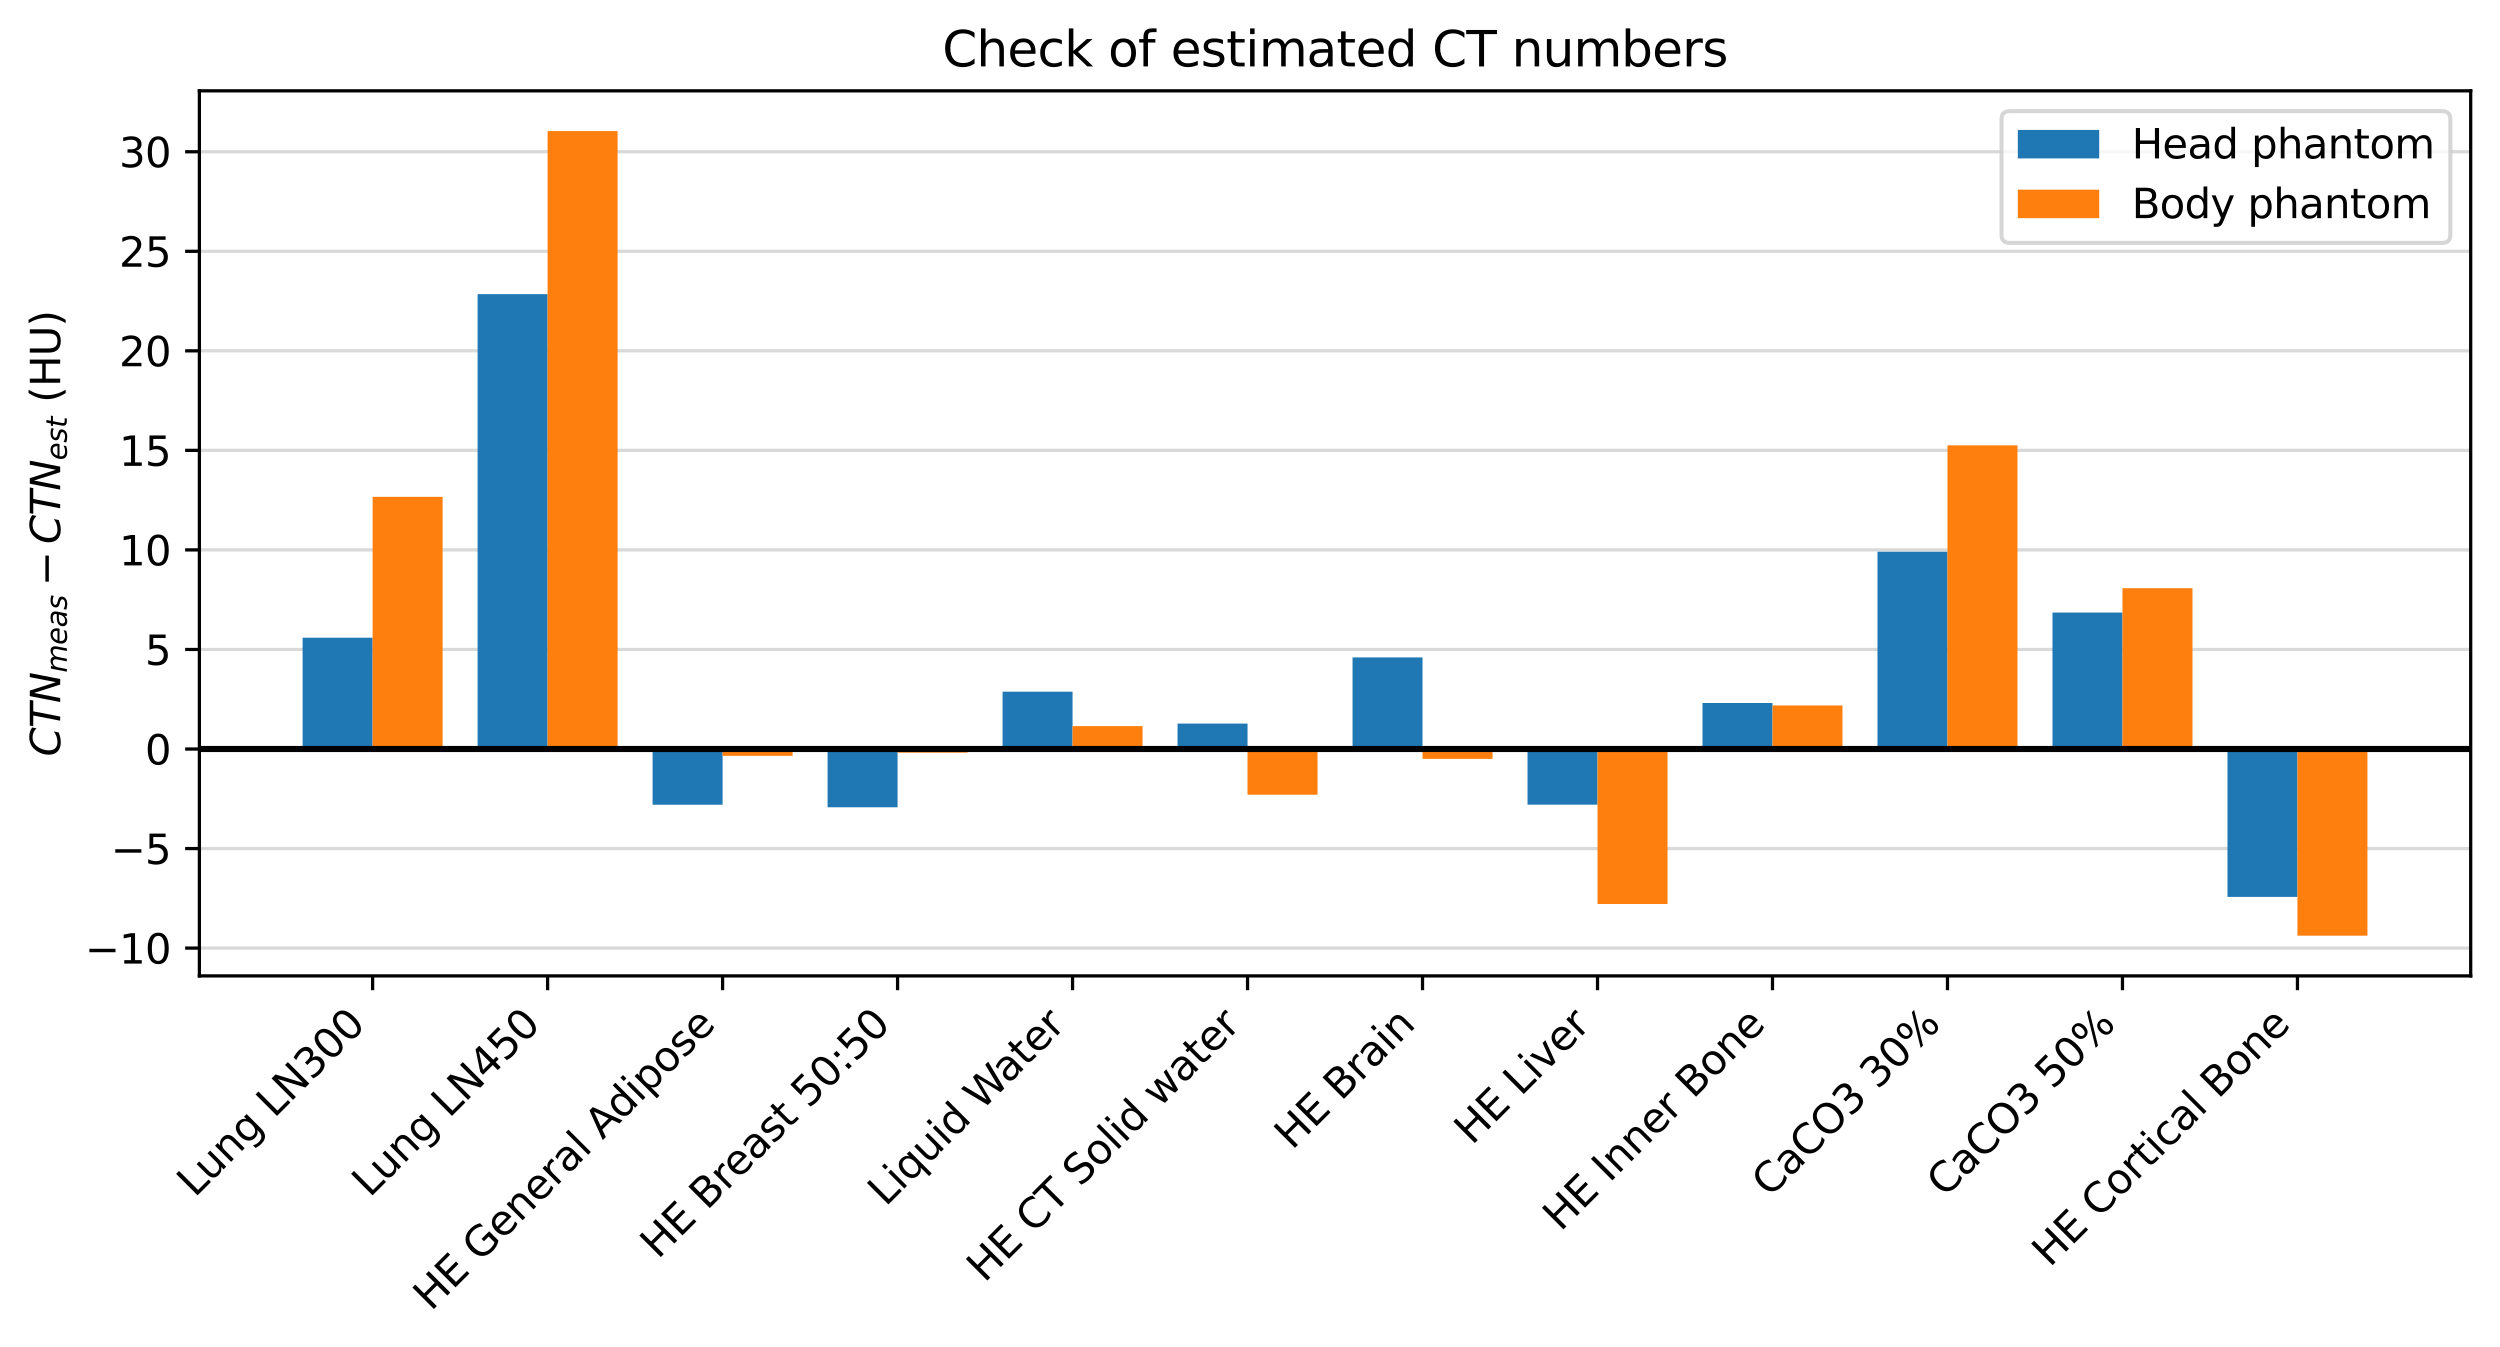 <?xml version="1.0" encoding="utf-8" standalone="no"?>
<!DOCTYPE svg PUBLIC "-//W3C//DTD SVG 1.1//EN"
  "http://www.w3.org/Graphics/SVG/1.1/DTD/svg11.dtd">
<svg xmlns:xlink="http://www.w3.org/1999/xlink" width="614.183pt" height="330.965pt" viewBox="0 0 614.183 330.965" xmlns="http://www.w3.org/2000/svg" version="1.1">
 <defs>
  <style type="text/css">*{stroke-linejoin: round; stroke-linecap: butt}</style>
 </defs>
 <g id="figure_1">
  <g id="patch_1">
   <path d="M 0 330.965 
L 614.183 330.965 
L 614.183 0 
L 0 0 
z
" style="fill: #ffffff"/>
  </g>
  <g id="axes_1">
   <g id="patch_2">
    <path d="M 48.983 239.758 
L 606.983 239.758 
L 606.983 22.318 
L 48.983 22.318 
z
" style="fill: #ffffff"/>
   </g>
   <g id="matplotlib.axis_1">
    <g id="xtick_1">
     <g id="line2d_1">
      <defs>
       <path id="mbce3d79f0d" d="M 0 0 
L 0 3.5 
" style="stroke: #000000; stroke-width: 0.8"/>
      </defs>
      <g>
       <use xlink:href="#mbce3d79f0d" x="91.542" y="239.758" style="stroke: #000000; stroke-width: 0.8"/>
      </g>
     </g>
     <g id="text_1">
      <!-- Lung LN300 -->
      <g transform="translate(47.83 294.373) rotate(-45) scale(0.1 -0.1)">
       <defs>
        <path id="DejaVuSans-4c" d="M 628 4666 
L 1259 4666 
L 1259 531 
L 3531 531 
L 3531 0 
L 628 0 
L 628 4666 
z
" transform="scale(0.016)"/>
        <path id="DejaVuSans-75" d="M 544 1381 
L 544 3500 
L 1119 3500 
L 1119 1403 
Q 1119 906 1312 657 
Q 1506 409 1894 409 
Q 2359 409 2629 706 
Q 2900 1003 2900 1516 
L 2900 3500 
L 3475 3500 
L 3475 0 
L 2900 0 
L 2900 538 
Q 2691 219 2414 64 
Q 2138 -91 1772 -91 
Q 1169 -91 856 284 
Q 544 659 544 1381 
z
M 1991 3584 
L 1991 3584 
z
" transform="scale(0.016)"/>
        <path id="DejaVuSans-6e" d="M 3513 2113 
L 3513 0 
L 2938 0 
L 2938 2094 
Q 2938 2591 2744 2837 
Q 2550 3084 2163 3084 
Q 1697 3084 1428 2787 
Q 1159 2491 1159 1978 
L 1159 0 
L 581 0 
L 581 3500 
L 1159 3500 
L 1159 2956 
Q 1366 3272 1645 3428 
Q 1925 3584 2291 3584 
Q 2894 3584 3203 3211 
Q 3513 2838 3513 2113 
z
" transform="scale(0.016)"/>
        <path id="DejaVuSans-67" d="M 2906 1791 
Q 2906 2416 2648 2759 
Q 2391 3103 1925 3103 
Q 1463 3103 1205 2759 
Q 947 2416 947 1791 
Q 947 1169 1205 825 
Q 1463 481 1925 481 
Q 2391 481 2648 825 
Q 2906 1169 2906 1791 
z
M 3481 434 
Q 3481 -459 3084 -895 
Q 2688 -1331 1869 -1331 
Q 1566 -1331 1297 -1286 
Q 1028 -1241 775 -1147 
L 775 -588 
Q 1028 -725 1275 -790 
Q 1522 -856 1778 -856 
Q 2344 -856 2625 -561 
Q 2906 -266 2906 331 
L 2906 616 
Q 2728 306 2450 153 
Q 2172 0 1784 0 
Q 1141 0 747 490 
Q 353 981 353 1791 
Q 353 2603 747 3093 
Q 1141 3584 1784 3584 
Q 2172 3584 2450 3431 
Q 2728 3278 2906 2969 
L 2906 3500 
L 3481 3500 
L 3481 434 
z
" transform="scale(0.016)"/>
        <path id="DejaVuSans-20" transform="scale(0.016)"/>
        <path id="DejaVuSans-4e" d="M 628 4666 
L 1478 4666 
L 3547 763 
L 3547 4666 
L 4159 4666 
L 4159 0 
L 3309 0 
L 1241 3903 
L 1241 0 
L 628 0 
L 628 4666 
z
" transform="scale(0.016)"/>
        <path id="DejaVuSans-33" d="M 2597 2516 
Q 3050 2419 3304 2112 
Q 3559 1806 3559 1356 
Q 3559 666 3084 287 
Q 2609 -91 1734 -91 
Q 1441 -91 1130 -33 
Q 819 25 488 141 
L 488 750 
Q 750 597 1062 519 
Q 1375 441 1716 441 
Q 2309 441 2620 675 
Q 2931 909 2931 1356 
Q 2931 1769 2642 2001 
Q 2353 2234 1838 2234 
L 1294 2234 
L 1294 2753 
L 1863 2753 
Q 2328 2753 2575 2939 
Q 2822 3125 2822 3475 
Q 2822 3834 2567 4026 
Q 2313 4219 1838 4219 
Q 1578 4219 1281 4162 
Q 984 4106 628 3988 
L 628 4550 
Q 988 4650 1302 4700 
Q 1616 4750 1894 4750 
Q 2613 4750 3031 4423 
Q 3450 4097 3450 3541 
Q 3450 3153 3228 2886 
Q 3006 2619 2597 2516 
z
" transform="scale(0.016)"/>
        <path id="DejaVuSans-30" d="M 2034 4250 
Q 1547 4250 1301 3770 
Q 1056 3291 1056 2328 
Q 1056 1369 1301 889 
Q 1547 409 2034 409 
Q 2525 409 2770 889 
Q 3016 1369 3016 2328 
Q 3016 3291 2770 3770 
Q 2525 4250 2034 4250 
z
M 2034 4750 
Q 2819 4750 3233 4129 
Q 3647 3509 3647 2328 
Q 3647 1150 3233 529 
Q 2819 -91 2034 -91 
Q 1250 -91 836 529 
Q 422 1150 422 2328 
Q 422 3509 836 4129 
Q 1250 4750 2034 4750 
z
" transform="scale(0.016)"/>
       </defs>
       <use xlink:href="#DejaVuSans-4c"/>
       <use xlink:href="#DejaVuSans-75" x="53.963"/>
       <use xlink:href="#DejaVuSans-6e" x="117.342"/>
       <use xlink:href="#DejaVuSans-67" x="180.721"/>
       <use xlink:href="#DejaVuSans-20" x="244.197"/>
       <use xlink:href="#DejaVuSans-4c" x="275.984"/>
       <use xlink:href="#DejaVuSans-4e" x="331.697"/>
       <use xlink:href="#DejaVuSans-33" x="406.502"/>
       <use xlink:href="#DejaVuSans-30" x="470.125"/>
       <use xlink:href="#DejaVuSans-30" x="533.748"/>
      </g>
     </g>
    </g>
    <g id="xtick_2">
     <g id="line2d_2">
      <g>
       <use xlink:href="#mbce3d79f0d" x="134.531" y="239.758" style="stroke: #000000; stroke-width: 0.8"/>
      </g>
     </g>
     <g id="text_2">
      <!-- Lung LN450 -->
      <g transform="translate(90.819 294.373) rotate(-45) scale(0.1 -0.1)">
       <defs>
        <path id="DejaVuSans-34" d="M 2419 4116 
L 825 1625 
L 2419 1625 
L 2419 4116 
z
M 2253 4666 
L 3047 4666 
L 3047 1625 
L 3713 1625 
L 3713 1100 
L 3047 1100 
L 3047 0 
L 2419 0 
L 2419 1100 
L 313 1100 
L 313 1709 
L 2253 4666 
z
" transform="scale(0.016)"/>
        <path id="DejaVuSans-35" d="M 691 4666 
L 3169 4666 
L 3169 4134 
L 1269 4134 
L 1269 2991 
Q 1406 3038 1543 3061 
Q 1681 3084 1819 3084 
Q 2600 3084 3056 2656 
Q 3513 2228 3513 1497 
Q 3513 744 3044 326 
Q 2575 -91 1722 -91 
Q 1428 -91 1123 -41 
Q 819 9 494 109 
L 494 744 
Q 775 591 1075 516 
Q 1375 441 1709 441 
Q 2250 441 2565 725 
Q 2881 1009 2881 1497 
Q 2881 1984 2565 2268 
Q 2250 2553 1709 2553 
Q 1456 2553 1204 2497 
Q 953 2441 691 2322 
L 691 4666 
z
" transform="scale(0.016)"/>
       </defs>
       <use xlink:href="#DejaVuSans-4c"/>
       <use xlink:href="#DejaVuSans-75" x="53.963"/>
       <use xlink:href="#DejaVuSans-6e" x="117.342"/>
       <use xlink:href="#DejaVuSans-67" x="180.721"/>
       <use xlink:href="#DejaVuSans-20" x="244.197"/>
       <use xlink:href="#DejaVuSans-4c" x="275.984"/>
       <use xlink:href="#DejaVuSans-4e" x="331.697"/>
       <use xlink:href="#DejaVuSans-34" x="406.502"/>
       <use xlink:href="#DejaVuSans-35" x="470.125"/>
       <use xlink:href="#DejaVuSans-30" x="533.748"/>
      </g>
     </g>
    </g>
    <g id="xtick_3">
     <g id="line2d_3">
      <g>
       <use xlink:href="#mbce3d79f0d" x="177.521" y="239.758" style="stroke: #000000; stroke-width: 0.8"/>
      </g>
     </g>
     <g id="text_3">
      <!-- HE General Adipose -->
      <g transform="translate(105.886 322.295) rotate(-45) scale(0.1 -0.1)">
       <defs>
        <path id="DejaVuSans-48" d="M 628 4666 
L 1259 4666 
L 1259 2753 
L 3553 2753 
L 3553 4666 
L 4184 4666 
L 4184 0 
L 3553 0 
L 3553 2222 
L 1259 2222 
L 1259 0 
L 628 0 
L 628 4666 
z
" transform="scale(0.016)"/>
        <path id="DejaVuSans-45" d="M 628 4666 
L 3578 4666 
L 3578 4134 
L 1259 4134 
L 1259 2753 
L 3481 2753 
L 3481 2222 
L 1259 2222 
L 1259 531 
L 3634 531 
L 3634 0 
L 628 0 
L 628 4666 
z
" transform="scale(0.016)"/>
        <path id="DejaVuSans-47" d="M 3809 666 
L 3809 1919 
L 2778 1919 
L 2778 2438 
L 4434 2438 
L 4434 434 
Q 4069 175 3628 42 
Q 3188 -91 2688 -91 
Q 1594 -91 976 548 
Q 359 1188 359 2328 
Q 359 3472 976 4111 
Q 1594 4750 2688 4750 
Q 3144 4750 3555 4637 
Q 3966 4525 4313 4306 
L 4313 3634 
Q 3963 3931 3569 4081 
Q 3175 4231 2741 4231 
Q 1884 4231 1454 3753 
Q 1025 3275 1025 2328 
Q 1025 1384 1454 906 
Q 1884 428 2741 428 
Q 3075 428 3337 486 
Q 3600 544 3809 666 
z
" transform="scale(0.016)"/>
        <path id="DejaVuSans-65" d="M 3597 1894 
L 3597 1613 
L 953 1613 
Q 991 1019 1311 708 
Q 1631 397 2203 397 
Q 2534 397 2845 478 
Q 3156 559 3463 722 
L 3463 178 
Q 3153 47 2828 -22 
Q 2503 -91 2169 -91 
Q 1331 -91 842 396 
Q 353 884 353 1716 
Q 353 2575 817 3079 
Q 1281 3584 2069 3584 
Q 2775 3584 3186 3129 
Q 3597 2675 3597 1894 
z
M 3022 2063 
Q 3016 2534 2758 2815 
Q 2500 3097 2075 3097 
Q 1594 3097 1305 2825 
Q 1016 2553 972 2059 
L 3022 2063 
z
" transform="scale(0.016)"/>
        <path id="DejaVuSans-72" d="M 2631 2963 
Q 2534 3019 2420 3045 
Q 2306 3072 2169 3072 
Q 1681 3072 1420 2755 
Q 1159 2438 1159 1844 
L 1159 0 
L 581 0 
L 581 3500 
L 1159 3500 
L 1159 2956 
Q 1341 3275 1631 3429 
Q 1922 3584 2338 3584 
Q 2397 3584 2469 3576 
Q 2541 3569 2628 3553 
L 2631 2963 
z
" transform="scale(0.016)"/>
        <path id="DejaVuSans-61" d="M 2194 1759 
Q 1497 1759 1228 1600 
Q 959 1441 959 1056 
Q 959 750 1161 570 
Q 1363 391 1709 391 
Q 2188 391 2477 730 
Q 2766 1069 2766 1631 
L 2766 1759 
L 2194 1759 
z
M 3341 1997 
L 3341 0 
L 2766 0 
L 2766 531 
Q 2569 213 2275 61 
Q 1981 -91 1556 -91 
Q 1019 -91 701 211 
Q 384 513 384 1019 
Q 384 1609 779 1909 
Q 1175 2209 1959 2209 
L 2766 2209 
L 2766 2266 
Q 2766 2663 2505 2880 
Q 2244 3097 1772 3097 
Q 1472 3097 1187 3025 
Q 903 2953 641 2809 
L 641 3341 
Q 956 3463 1253 3523 
Q 1550 3584 1831 3584 
Q 2591 3584 2966 3190 
Q 3341 2797 3341 1997 
z
" transform="scale(0.016)"/>
        <path id="DejaVuSans-6c" d="M 603 4863 
L 1178 4863 
L 1178 0 
L 603 0 
L 603 4863 
z
" transform="scale(0.016)"/>
        <path id="DejaVuSans-41" d="M 2188 4044 
L 1331 1722 
L 3047 1722 
L 2188 4044 
z
M 1831 4666 
L 2547 4666 
L 4325 0 
L 3669 0 
L 3244 1197 
L 1141 1197 
L 716 0 
L 50 0 
L 1831 4666 
z
" transform="scale(0.016)"/>
        <path id="DejaVuSans-64" d="M 2906 2969 
L 2906 4863 
L 3481 4863 
L 3481 0 
L 2906 0 
L 2906 525 
Q 2725 213 2448 61 
Q 2172 -91 1784 -91 
Q 1150 -91 751 415 
Q 353 922 353 1747 
Q 353 2572 751 3078 
Q 1150 3584 1784 3584 
Q 2172 3584 2448 3432 
Q 2725 3281 2906 2969 
z
M 947 1747 
Q 947 1113 1208 752 
Q 1469 391 1925 391 
Q 2381 391 2643 752 
Q 2906 1113 2906 1747 
Q 2906 2381 2643 2742 
Q 2381 3103 1925 3103 
Q 1469 3103 1208 2742 
Q 947 2381 947 1747 
z
" transform="scale(0.016)"/>
        <path id="DejaVuSans-69" d="M 603 3500 
L 1178 3500 
L 1178 0 
L 603 0 
L 603 3500 
z
M 603 4863 
L 1178 4863 
L 1178 4134 
L 603 4134 
L 603 4863 
z
" transform="scale(0.016)"/>
        <path id="DejaVuSans-70" d="M 1159 525 
L 1159 -1331 
L 581 -1331 
L 581 3500 
L 1159 3500 
L 1159 2969 
Q 1341 3281 1617 3432 
Q 1894 3584 2278 3584 
Q 2916 3584 3314 3078 
Q 3713 2572 3713 1747 
Q 3713 922 3314 415 
Q 2916 -91 2278 -91 
Q 1894 -91 1617 61 
Q 1341 213 1159 525 
z
M 3116 1747 
Q 3116 2381 2855 2742 
Q 2594 3103 2138 3103 
Q 1681 3103 1420 2742 
Q 1159 2381 1159 1747 
Q 1159 1113 1420 752 
Q 1681 391 2138 391 
Q 2594 391 2855 752 
Q 3116 1113 3116 1747 
z
" transform="scale(0.016)"/>
        <path id="DejaVuSans-6f" d="M 1959 3097 
Q 1497 3097 1228 2736 
Q 959 2375 959 1747 
Q 959 1119 1226 758 
Q 1494 397 1959 397 
Q 2419 397 2687 759 
Q 2956 1122 2956 1747 
Q 2956 2369 2687 2733 
Q 2419 3097 1959 3097 
z
M 1959 3584 
Q 2709 3584 3137 3096 
Q 3566 2609 3566 1747 
Q 3566 888 3137 398 
Q 2709 -91 1959 -91 
Q 1206 -91 779 398 
Q 353 888 353 1747 
Q 353 2609 779 3096 
Q 1206 3584 1959 3584 
z
" transform="scale(0.016)"/>
        <path id="DejaVuSans-73" d="M 2834 3397 
L 2834 2853 
Q 2591 2978 2328 3040 
Q 2066 3103 1784 3103 
Q 1356 3103 1142 2972 
Q 928 2841 928 2578 
Q 928 2378 1081 2264 
Q 1234 2150 1697 2047 
L 1894 2003 
Q 2506 1872 2764 1633 
Q 3022 1394 3022 966 
Q 3022 478 2636 193 
Q 2250 -91 1575 -91 
Q 1294 -91 989 -36 
Q 684 19 347 128 
L 347 722 
Q 666 556 975 473 
Q 1284 391 1588 391 
Q 1994 391 2212 530 
Q 2431 669 2431 922 
Q 2431 1156 2273 1281 
Q 2116 1406 1581 1522 
L 1381 1569 
Q 847 1681 609 1914 
Q 372 2147 372 2553 
Q 372 3047 722 3315 
Q 1072 3584 1716 3584 
Q 2034 3584 2315 3537 
Q 2597 3491 2834 3397 
z
" transform="scale(0.016)"/>
       </defs>
       <use xlink:href="#DejaVuSans-48"/>
       <use xlink:href="#DejaVuSans-45" x="75.195"/>
       <use xlink:href="#DejaVuSans-20" x="138.379"/>
       <use xlink:href="#DejaVuSans-47" x="170.166"/>
       <use xlink:href="#DejaVuSans-65" x="247.656"/>
       <use xlink:href="#DejaVuSans-6e" x="309.18"/>
       <use xlink:href="#DejaVuSans-65" x="372.559"/>
       <use xlink:href="#DejaVuSans-72" x="434.082"/>
       <use xlink:href="#DejaVuSans-61" x="475.195"/>
       <use xlink:href="#DejaVuSans-6c" x="536.475"/>
       <use xlink:href="#DejaVuSans-20" x="564.258"/>
       <use xlink:href="#DejaVuSans-41" x="596.045"/>
       <use xlink:href="#DejaVuSans-64" x="662.703"/>
       <use xlink:href="#DejaVuSans-69" x="726.18"/>
       <use xlink:href="#DejaVuSans-70" x="753.963"/>
       <use xlink:href="#DejaVuSans-6f" x="817.439"/>
       <use xlink:href="#DejaVuSans-73" x="878.621"/>
       <use xlink:href="#DejaVuSans-65" x="930.721"/>
      </g>
     </g>
    </g>
    <g id="xtick_4">
     <g id="line2d_4">
      <g>
       <use xlink:href="#mbce3d79f0d" x="220.51" y="239.758" style="stroke: #000000; stroke-width: 0.8"/>
      </g>
     </g>
     <g id="text_4">
      <!-- HE Breast 50:50 -->
      <g transform="translate(161.642 309.528) rotate(-45) scale(0.1 -0.1)">
       <defs>
        <path id="DejaVuSans-42" d="M 1259 2228 
L 1259 519 
L 2272 519 
Q 2781 519 3026 730 
Q 3272 941 3272 1375 
Q 3272 1813 3026 2020 
Q 2781 2228 2272 2228 
L 1259 2228 
z
M 1259 4147 
L 1259 2741 
L 2194 2741 
Q 2656 2741 2882 2914 
Q 3109 3088 3109 3444 
Q 3109 3797 2882 3972 
Q 2656 4147 2194 4147 
L 1259 4147 
z
M 628 4666 
L 2241 4666 
Q 2963 4666 3353 4366 
Q 3744 4066 3744 3513 
Q 3744 3084 3544 2831 
Q 3344 2578 2956 2516 
Q 3422 2416 3680 2098 
Q 3938 1781 3938 1306 
Q 3938 681 3513 340 
Q 3088 0 2303 0 
L 628 0 
L 628 4666 
z
" transform="scale(0.016)"/>
        <path id="DejaVuSans-74" d="M 1172 4494 
L 1172 3500 
L 2356 3500 
L 2356 3053 
L 1172 3053 
L 1172 1153 
Q 1172 725 1289 603 
Q 1406 481 1766 481 
L 2356 481 
L 2356 0 
L 1766 0 
Q 1100 0 847 248 
Q 594 497 594 1153 
L 594 3053 
L 172 3053 
L 172 3500 
L 594 3500 
L 594 4494 
L 1172 4494 
z
" transform="scale(0.016)"/>
        <path id="DejaVuSans-3a" d="M 750 794 
L 1409 794 
L 1409 0 
L 750 0 
L 750 794 
z
M 750 3309 
L 1409 3309 
L 1409 2516 
L 750 2516 
L 750 3309 
z
" transform="scale(0.016)"/>
       </defs>
       <use xlink:href="#DejaVuSans-48"/>
       <use xlink:href="#DejaVuSans-45" x="75.195"/>
       <use xlink:href="#DejaVuSans-20" x="138.379"/>
       <use xlink:href="#DejaVuSans-42" x="170.166"/>
       <use xlink:href="#DejaVuSans-72" x="238.77"/>
       <use xlink:href="#DejaVuSans-65" x="277.633"/>
       <use xlink:href="#DejaVuSans-61" x="339.156"/>
       <use xlink:href="#DejaVuSans-73" x="400.436"/>
       <use xlink:href="#DejaVuSans-74" x="452.535"/>
       <use xlink:href="#DejaVuSans-20" x="491.744"/>
       <use xlink:href="#DejaVuSans-35" x="523.531"/>
       <use xlink:href="#DejaVuSans-30" x="587.154"/>
       <use xlink:href="#DejaVuSans-3a" x="650.777"/>
       <use xlink:href="#DejaVuSans-35" x="684.469"/>
       <use xlink:href="#DejaVuSans-30" x="748.092"/>
      </g>
     </g>
    </g>
    <g id="xtick_5">
     <g id="line2d_5">
      <g>
       <use xlink:href="#mbce3d79f0d" x="263.499" y="239.758" style="stroke: #000000; stroke-width: 0.8"/>
      </g>
     </g>
     <g id="text_5">
      <!-- Liquid Water -->
      <g transform="translate(217.549 296.61) rotate(-45) scale(0.1 -0.1)">
       <defs>
        <path id="DejaVuSans-71" d="M 947 1747 
Q 947 1113 1208 752 
Q 1469 391 1925 391 
Q 2381 391 2643 752 
Q 2906 1113 2906 1747 
Q 2906 2381 2643 2742 
Q 2381 3103 1925 3103 
Q 1469 3103 1208 2742 
Q 947 2381 947 1747 
z
M 2906 525 
Q 2725 213 2448 61 
Q 2172 -91 1784 -91 
Q 1150 -91 751 415 
Q 353 922 353 1747 
Q 353 2572 751 3078 
Q 1150 3584 1784 3584 
Q 2172 3584 2448 3432 
Q 2725 3281 2906 2969 
L 2906 3500 
L 3481 3500 
L 3481 -1331 
L 2906 -1331 
L 2906 525 
z
" transform="scale(0.016)"/>
        <path id="DejaVuSans-57" d="M 213 4666 
L 850 4666 
L 1831 722 
L 2809 4666 
L 3519 4666 
L 4500 722 
L 5478 4666 
L 6119 4666 
L 4947 0 
L 4153 0 
L 3169 4050 
L 2175 0 
L 1381 0 
L 213 4666 
z
" transform="scale(0.016)"/>
       </defs>
       <use xlink:href="#DejaVuSans-4c"/>
       <use xlink:href="#DejaVuSans-69" x="55.713"/>
       <use xlink:href="#DejaVuSans-71" x="83.496"/>
       <use xlink:href="#DejaVuSans-75" x="146.973"/>
       <use xlink:href="#DejaVuSans-69" x="210.352"/>
       <use xlink:href="#DejaVuSans-64" x="238.135"/>
       <use xlink:href="#DejaVuSans-20" x="301.611"/>
       <use xlink:href="#DejaVuSans-57" x="333.398"/>
       <use xlink:href="#DejaVuSans-61" x="425.9"/>
       <use xlink:href="#DejaVuSans-74" x="487.18"/>
       <use xlink:href="#DejaVuSans-65" x="526.389"/>
       <use xlink:href="#DejaVuSans-72" x="587.912"/>
      </g>
     </g>
    </g>
    <g id="xtick_6">
     <g id="line2d_6">
      <g>
       <use xlink:href="#mbce3d79f0d" x="306.488" y="239.758" style="stroke: #000000; stroke-width: 0.8"/>
      </g>
     </g>
     <g id="text_6">
      <!-- HE CT Solid water -->
      <g transform="translate(241.854 315.294) rotate(-45) scale(0.1 -0.1)">
       <defs>
        <path id="DejaVuSans-43" d="M 4122 4306 
L 4122 3641 
Q 3803 3938 3442 4084 
Q 3081 4231 2675 4231 
Q 1875 4231 1450 3742 
Q 1025 3253 1025 2328 
Q 1025 1406 1450 917 
Q 1875 428 2675 428 
Q 3081 428 3442 575 
Q 3803 722 4122 1019 
L 4122 359 
Q 3791 134 3420 21 
Q 3050 -91 2638 -91 
Q 1578 -91 968 557 
Q 359 1206 359 2328 
Q 359 3453 968 4101 
Q 1578 4750 2638 4750 
Q 3056 4750 3426 4639 
Q 3797 4528 4122 4306 
z
" transform="scale(0.016)"/>
        <path id="DejaVuSans-54" d="M -19 4666 
L 3928 4666 
L 3928 4134 
L 2272 4134 
L 2272 0 
L 1638 0 
L 1638 4134 
L -19 4134 
L -19 4666 
z
" transform="scale(0.016)"/>
        <path id="DejaVuSans-53" d="M 3425 4513 
L 3425 3897 
Q 3066 4069 2747 4153 
Q 2428 4238 2131 4238 
Q 1616 4238 1336 4038 
Q 1056 3838 1056 3469 
Q 1056 3159 1242 3001 
Q 1428 2844 1947 2747 
L 2328 2669 
Q 3034 2534 3370 2195 
Q 3706 1856 3706 1288 
Q 3706 609 3251 259 
Q 2797 -91 1919 -91 
Q 1588 -91 1214 -16 
Q 841 59 441 206 
L 441 856 
Q 825 641 1194 531 
Q 1563 422 1919 422 
Q 2459 422 2753 634 
Q 3047 847 3047 1241 
Q 3047 1584 2836 1778 
Q 2625 1972 2144 2069 
L 1759 2144 
Q 1053 2284 737 2584 
Q 422 2884 422 3419 
Q 422 4038 858 4394 
Q 1294 4750 2059 4750 
Q 2388 4750 2728 4690 
Q 3069 4631 3425 4513 
z
" transform="scale(0.016)"/>
        <path id="DejaVuSans-77" d="M 269 3500 
L 844 3500 
L 1563 769 
L 2278 3500 
L 2956 3500 
L 3675 769 
L 4391 3500 
L 4966 3500 
L 4050 0 
L 3372 0 
L 2619 2869 
L 1863 0 
L 1184 0 
L 269 3500 
z
" transform="scale(0.016)"/>
       </defs>
       <use xlink:href="#DejaVuSans-48"/>
       <use xlink:href="#DejaVuSans-45" x="75.195"/>
       <use xlink:href="#DejaVuSans-20" x="138.379"/>
       <use xlink:href="#DejaVuSans-43" x="170.166"/>
       <use xlink:href="#DejaVuSans-54" x="239.99"/>
       <use xlink:href="#DejaVuSans-20" x="301.074"/>
       <use xlink:href="#DejaVuSans-53" x="332.861"/>
       <use xlink:href="#DejaVuSans-6f" x="396.338"/>
       <use xlink:href="#DejaVuSans-6c" x="457.52"/>
       <use xlink:href="#DejaVuSans-69" x="485.303"/>
       <use xlink:href="#DejaVuSans-64" x="513.086"/>
       <use xlink:href="#DejaVuSans-20" x="576.562"/>
       <use xlink:href="#DejaVuSans-77" x="608.35"/>
       <use xlink:href="#DejaVuSans-61" x="690.137"/>
       <use xlink:href="#DejaVuSans-74" x="751.416"/>
       <use xlink:href="#DejaVuSans-65" x="790.625"/>
       <use xlink:href="#DejaVuSans-72" x="852.148"/>
      </g>
     </g>
    </g>
    <g id="xtick_7">
     <g id="line2d_7">
      <g>
       <use xlink:href="#mbce3d79f0d" x="349.477" y="239.758" style="stroke: #000000; stroke-width: 0.8"/>
      </g>
     </g>
     <g id="text_7">
      <!-- HE Brain -->
      <g transform="translate(317.437 282.701) rotate(-45) scale(0.1 -0.1)">
       <use xlink:href="#DejaVuSans-48"/>
       <use xlink:href="#DejaVuSans-45" x="75.195"/>
       <use xlink:href="#DejaVuSans-20" x="138.379"/>
       <use xlink:href="#DejaVuSans-42" x="170.166"/>
       <use xlink:href="#DejaVuSans-72" x="238.77"/>
       <use xlink:href="#DejaVuSans-61" x="279.883"/>
       <use xlink:href="#DejaVuSans-69" x="341.162"/>
       <use xlink:href="#DejaVuSans-6e" x="368.945"/>
      </g>
     </g>
    </g>
    <g id="xtick_8">
     <g id="line2d_8">
      <g>
       <use xlink:href="#mbce3d79f0d" x="392.467" y="239.758" style="stroke: #000000; stroke-width: 0.8"/>
      </g>
     </g>
     <g id="text_8">
      <!-- HE Liver -->
      <g transform="translate(361.616 281.511) rotate(-45) scale(0.1 -0.1)">
       <defs>
        <path id="DejaVuSans-76" d="M 191 3500 
L 800 3500 
L 1894 563 
L 2988 3500 
L 3597 3500 
L 2284 0 
L 1503 0 
L 191 3500 
z
" transform="scale(0.016)"/>
       </defs>
       <use xlink:href="#DejaVuSans-48"/>
       <use xlink:href="#DejaVuSans-45" x="75.195"/>
       <use xlink:href="#DejaVuSans-20" x="138.379"/>
       <use xlink:href="#DejaVuSans-4c" x="170.166"/>
       <use xlink:href="#DejaVuSans-69" x="225.879"/>
       <use xlink:href="#DejaVuSans-76" x="253.662"/>
       <use xlink:href="#DejaVuSans-65" x="312.842"/>
       <use xlink:href="#DejaVuSans-72" x="374.365"/>
      </g>
     </g>
    </g>
    <g id="xtick_9">
     <g id="line2d_9">
      <g>
       <use xlink:href="#mbce3d79f0d" x="435.456" y="239.758" style="stroke: #000000; stroke-width: 0.8"/>
      </g>
     </g>
     <g id="text_9">
      <!-- HE Inner Bone -->
      <g transform="translate(383.388 302.728) rotate(-45) scale(0.1 -0.1)">
       <defs>
        <path id="DejaVuSans-49" d="M 628 4666 
L 1259 4666 
L 1259 0 
L 628 0 
L 628 4666 
z
" transform="scale(0.016)"/>
       </defs>
       <use xlink:href="#DejaVuSans-48"/>
       <use xlink:href="#DejaVuSans-45" x="75.195"/>
       <use xlink:href="#DejaVuSans-20" x="138.379"/>
       <use xlink:href="#DejaVuSans-49" x="170.166"/>
       <use xlink:href="#DejaVuSans-6e" x="199.658"/>
       <use xlink:href="#DejaVuSans-6e" x="263.037"/>
       <use xlink:href="#DejaVuSans-65" x="326.416"/>
       <use xlink:href="#DejaVuSans-72" x="387.939"/>
       <use xlink:href="#DejaVuSans-20" x="429.053"/>
       <use xlink:href="#DejaVuSans-42" x="460.84"/>
       <use xlink:href="#DejaVuSans-6f" x="529.443"/>
       <use xlink:href="#DejaVuSans-6e" x="590.625"/>
       <use xlink:href="#DejaVuSans-65" x="654.004"/>
      </g>
     </g>
    </g>
    <g id="xtick_10">
     <g id="line2d_10">
      <g>
       <use xlink:href="#mbce3d79f0d" x="478.445" y="239.758" style="stroke: #000000; stroke-width: 0.8"/>
      </g>
     </g>
     <g id="text_10">
      <!-- CaCO3 30% -->
      <g transform="translate(434.737 294.369) rotate(-45) scale(0.1 -0.1)">
       <defs>
        <path id="DejaVuSans-4f" d="M 2522 4238 
Q 1834 4238 1429 3725 
Q 1025 3213 1025 2328 
Q 1025 1447 1429 934 
Q 1834 422 2522 422 
Q 3209 422 3611 934 
Q 4013 1447 4013 2328 
Q 4013 3213 3611 3725 
Q 3209 4238 2522 4238 
z
M 2522 4750 
Q 3503 4750 4090 4092 
Q 4678 3434 4678 2328 
Q 4678 1225 4090 567 
Q 3503 -91 2522 -91 
Q 1538 -91 948 565 
Q 359 1222 359 2328 
Q 359 3434 948 4092 
Q 1538 4750 2522 4750 
z
" transform="scale(0.016)"/>
        <path id="DejaVuSans-25" d="M 4653 2053 
Q 4381 2053 4226 1822 
Q 4072 1591 4072 1178 
Q 4072 772 4226 539 
Q 4381 306 4653 306 
Q 4919 306 5073 539 
Q 5228 772 5228 1178 
Q 5228 1588 5073 1820 
Q 4919 2053 4653 2053 
z
M 4653 2450 
Q 5147 2450 5437 2106 
Q 5728 1763 5728 1178 
Q 5728 594 5436 251 
Q 5144 -91 4653 -91 
Q 4153 -91 3862 251 
Q 3572 594 3572 1178 
Q 3572 1766 3864 2108 
Q 4156 2450 4653 2450 
z
M 1428 4353 
Q 1159 4353 1004 4120 
Q 850 3888 850 3481 
Q 850 3069 1003 2837 
Q 1156 2606 1428 2606 
Q 1700 2606 1854 2837 
Q 2009 3069 2009 3481 
Q 2009 3884 1853 4118 
Q 1697 4353 1428 4353 
z
M 4250 4750 
L 4750 4750 
L 1831 -91 
L 1331 -91 
L 4250 4750 
z
M 1428 4750 
Q 1922 4750 2215 4408 
Q 2509 4066 2509 3481 
Q 2509 2891 2217 2550 
Q 1925 2209 1428 2209 
Q 931 2209 642 2551 
Q 353 2894 353 3481 
Q 353 4063 643 4406 
Q 934 4750 1428 4750 
z
" transform="scale(0.016)"/>
       </defs>
       <use xlink:href="#DejaVuSans-43"/>
       <use xlink:href="#DejaVuSans-61" x="69.824"/>
       <use xlink:href="#DejaVuSans-43" x="131.104"/>
       <use xlink:href="#DejaVuSans-4f" x="200.928"/>
       <use xlink:href="#DejaVuSans-33" x="279.639"/>
       <use xlink:href="#DejaVuSans-20" x="343.262"/>
       <use xlink:href="#DejaVuSans-33" x="375.049"/>
       <use xlink:href="#DejaVuSans-30" x="438.672"/>
       <use xlink:href="#DejaVuSans-25" x="502.295"/>
      </g>
     </g>
    </g>
    <g id="xtick_11">
     <g id="line2d_11">
      <g>
       <use xlink:href="#mbce3d79f0d" x="521.434" y="239.758" style="stroke: #000000; stroke-width: 0.8"/>
      </g>
     </g>
     <g id="text_11">
      <!-- CaCO3 50% -->
      <g transform="translate(477.726 294.369) rotate(-45) scale(0.1 -0.1)">
       <use xlink:href="#DejaVuSans-43"/>
       <use xlink:href="#DejaVuSans-61" x="69.824"/>
       <use xlink:href="#DejaVuSans-43" x="131.104"/>
       <use xlink:href="#DejaVuSans-4f" x="200.928"/>
       <use xlink:href="#DejaVuSans-33" x="279.639"/>
       <use xlink:href="#DejaVuSans-20" x="343.262"/>
       <use xlink:href="#DejaVuSans-35" x="375.049"/>
       <use xlink:href="#DejaVuSans-30" x="438.672"/>
       <use xlink:href="#DejaVuSans-25" x="502.295"/>
      </g>
     </g>
    </g>
    <g id="xtick_12">
     <g id="line2d_12">
      <g>
       <use xlink:href="#mbce3d79f0d" x="564.423" y="239.758" style="stroke: #000000; stroke-width: 0.8"/>
      </g>
     </g>
     <g id="text_12">
      <!-- HE Cortical Bone -->
      <g transform="translate(503.569 311.515) rotate(-45) scale(0.1 -0.1)">
       <defs>
        <path id="DejaVuSans-63" d="M 3122 3366 
L 3122 2828 
Q 2878 2963 2633 3030 
Q 2388 3097 2138 3097 
Q 1578 3097 1268 2742 
Q 959 2388 959 1747 
Q 959 1106 1268 751 
Q 1578 397 2138 397 
Q 2388 397 2633 464 
Q 2878 531 3122 666 
L 3122 134 
Q 2881 22 2623 -34 
Q 2366 -91 2075 -91 
Q 1284 -91 818 406 
Q 353 903 353 1747 
Q 353 2603 823 3093 
Q 1294 3584 2113 3584 
Q 2378 3584 2631 3529 
Q 2884 3475 3122 3366 
z
" transform="scale(0.016)"/>
       </defs>
       <use xlink:href="#DejaVuSans-48"/>
       <use xlink:href="#DejaVuSans-45" x="75.195"/>
       <use xlink:href="#DejaVuSans-20" x="138.379"/>
       <use xlink:href="#DejaVuSans-43" x="170.166"/>
       <use xlink:href="#DejaVuSans-6f" x="239.99"/>
       <use xlink:href="#DejaVuSans-72" x="301.172"/>
       <use xlink:href="#DejaVuSans-74" x="342.285"/>
       <use xlink:href="#DejaVuSans-69" x="381.494"/>
       <use xlink:href="#DejaVuSans-63" x="409.277"/>
       <use xlink:href="#DejaVuSans-61" x="464.258"/>
       <use xlink:href="#DejaVuSans-6c" x="525.537"/>
       <use xlink:href="#DejaVuSans-20" x="553.32"/>
       <use xlink:href="#DejaVuSans-42" x="585.107"/>
       <use xlink:href="#DejaVuSans-6f" x="653.711"/>
       <use xlink:href="#DejaVuSans-6e" x="714.893"/>
       <use xlink:href="#DejaVuSans-65" x="778.271"/>
      </g>
     </g>
    </g>
   </g>
   <g id="matplotlib.axis_2">
    <g id="ytick_1">
     <g id="line2d_13">
      <path d="M 48.983 232.924 
L 606.983 232.924 
" clip-path="url(#p0804a70b02)" style="fill: none; stroke: #808080; stroke-opacity: 0.3; stroke-width: 0.8; stroke-linecap: square"/>
     </g>
     <g id="line2d_14">
      <defs>
       <path id="mae824b728a" d="M 0 0 
L -3.5 0 
" style="stroke: #000000; stroke-width: 0.8"/>
      </defs>
      <g>
       <use xlink:href="#mae824b728a" x="48.983" y="232.924" style="stroke: #000000; stroke-width: 0.8"/>
      </g>
     </g>
     <g id="text_13">
      <!-- −10 -->
      <g transform="translate(20.878 236.723) scale(0.1 -0.1)">
       <defs>
        <path id="DejaVuSans-2212" d="M 678 2272 
L 4684 2272 
L 4684 1741 
L 678 1741 
L 678 2272 
z
" transform="scale(0.016)"/>
        <path id="DejaVuSans-31" d="M 794 531 
L 1825 531 
L 1825 4091 
L 703 3866 
L 703 4441 
L 1819 4666 
L 2450 4666 
L 2450 531 
L 3481 531 
L 3481 0 
L 794 0 
L 794 531 
z
" transform="scale(0.016)"/>
       </defs>
       <use xlink:href="#DejaVuSans-2212"/>
       <use xlink:href="#DejaVuSans-31" x="83.789"/>
       <use xlink:href="#DejaVuSans-30" x="147.412"/>
      </g>
     </g>
    </g>
    <g id="ytick_2">
     <g id="line2d_15">
      <path d="M 48.983 208.468 
L 606.983 208.468 
" clip-path="url(#p0804a70b02)" style="fill: none; stroke: #808080; stroke-opacity: 0.3; stroke-width: 0.8; stroke-linecap: square"/>
     </g>
     <g id="line2d_16">
      <g>
       <use xlink:href="#mae824b728a" x="48.983" y="208.468" style="stroke: #000000; stroke-width: 0.8"/>
      </g>
     </g>
     <g id="text_14">
      <!-- −5 -->
      <g transform="translate(27.241 212.267) scale(0.1 -0.1)">
       <use xlink:href="#DejaVuSans-2212"/>
       <use xlink:href="#DejaVuSans-35" x="83.789"/>
      </g>
     </g>
    </g>
    <g id="ytick_3">
     <g id="line2d_17">
      <path d="M 48.983 184.012 
L 606.983 184.012 
" clip-path="url(#p0804a70b02)" style="fill: none; stroke: #808080; stroke-opacity: 0.3; stroke-width: 0.8; stroke-linecap: square"/>
     </g>
     <g id="line2d_18">
      <g>
       <use xlink:href="#mae824b728a" x="48.983" y="184.012" style="stroke: #000000; stroke-width: 0.8"/>
      </g>
     </g>
     <g id="text_15">
      <!-- 0 -->
      <g transform="translate(35.62 187.812) scale(0.1 -0.1)">
       <use xlink:href="#DejaVuSans-30"/>
      </g>
     </g>
    </g>
    <g id="ytick_4">
     <g id="line2d_19">
      <path d="M 48.983 159.557 
L 606.983 159.557 
" clip-path="url(#p0804a70b02)" style="fill: none; stroke: #808080; stroke-opacity: 0.3; stroke-width: 0.8; stroke-linecap: square"/>
     </g>
     <g id="line2d_20">
      <g>
       <use xlink:href="#mae824b728a" x="48.983" y="159.557" style="stroke: #000000; stroke-width: 0.8"/>
      </g>
     </g>
     <g id="text_16">
      <!-- 5 -->
      <g transform="translate(35.62 163.356) scale(0.1 -0.1)">
       <use xlink:href="#DejaVuSans-35"/>
      </g>
     </g>
    </g>
    <g id="ytick_5">
     <g id="line2d_21">
      <path d="M 48.983 135.101 
L 606.983 135.101 
" clip-path="url(#p0804a70b02)" style="fill: none; stroke: #808080; stroke-opacity: 0.3; stroke-width: 0.8; stroke-linecap: square"/>
     </g>
     <g id="line2d_22">
      <g>
       <use xlink:href="#mae824b728a" x="48.983" y="135.101" style="stroke: #000000; stroke-width: 0.8"/>
      </g>
     </g>
     <g id="text_17">
      <!-- 10 -->
      <g transform="translate(29.258 138.901) scale(0.1 -0.1)">
       <use xlink:href="#DejaVuSans-31"/>
       <use xlink:href="#DejaVuSans-30" x="63.623"/>
      </g>
     </g>
    </g>
    <g id="ytick_6">
     <g id="line2d_23">
      <path d="M 48.983 110.646 
L 606.983 110.646 
" clip-path="url(#p0804a70b02)" style="fill: none; stroke: #808080; stroke-opacity: 0.3; stroke-width: 0.8; stroke-linecap: square"/>
     </g>
     <g id="line2d_24">
      <g>
       <use xlink:href="#mae824b728a" x="48.983" y="110.646" style="stroke: #000000; stroke-width: 0.8"/>
      </g>
     </g>
     <g id="text_18">
      <!-- 15 -->
      <g transform="translate(29.258 114.445) scale(0.1 -0.1)">
       <use xlink:href="#DejaVuSans-31"/>
       <use xlink:href="#DejaVuSans-35" x="63.623"/>
      </g>
     </g>
    </g>
    <g id="ytick_7">
     <g id="line2d_25">
      <path d="M 48.983 86.19 
L 606.983 86.19 
" clip-path="url(#p0804a70b02)" style="fill: none; stroke: #808080; stroke-opacity: 0.3; stroke-width: 0.8; stroke-linecap: square"/>
     </g>
     <g id="line2d_26">
      <g>
       <use xlink:href="#mae824b728a" x="48.983" y="86.19" style="stroke: #000000; stroke-width: 0.8"/>
      </g>
     </g>
     <g id="text_19">
      <!-- 20 -->
      <g transform="translate(29.258 89.989) scale(0.1 -0.1)">
       <defs>
        <path id="DejaVuSans-32" d="M 1228 531 
L 3431 531 
L 3431 0 
L 469 0 
L 469 531 
Q 828 903 1448 1529 
Q 2069 2156 2228 2338 
Q 2531 2678 2651 2914 
Q 2772 3150 2772 3378 
Q 2772 3750 2511 3984 
Q 2250 4219 1831 4219 
Q 1534 4219 1204 4116 
Q 875 4013 500 3803 
L 500 4441 
Q 881 4594 1212 4672 
Q 1544 4750 1819 4750 
Q 2544 4750 2975 4387 
Q 3406 4025 3406 3419 
Q 3406 3131 3298 2873 
Q 3191 2616 2906 2266 
Q 2828 2175 2409 1742 
Q 1991 1309 1228 531 
z
" transform="scale(0.016)"/>
       </defs>
       <use xlink:href="#DejaVuSans-32"/>
       <use xlink:href="#DejaVuSans-30" x="63.623"/>
      </g>
     </g>
    </g>
    <g id="ytick_8">
     <g id="line2d_27">
      <path d="M 48.983 61.735 
L 606.983 61.735 
" clip-path="url(#p0804a70b02)" style="fill: none; stroke: #808080; stroke-opacity: 0.3; stroke-width: 0.8; stroke-linecap: square"/>
     </g>
     <g id="line2d_28">
      <g>
       <use xlink:href="#mae824b728a" x="48.983" y="61.735" style="stroke: #000000; stroke-width: 0.8"/>
      </g>
     </g>
     <g id="text_20">
      <!-- 25 -->
      <g transform="translate(29.258 65.534) scale(0.1 -0.1)">
       <use xlink:href="#DejaVuSans-32"/>
       <use xlink:href="#DejaVuSans-35" x="63.623"/>
      </g>
     </g>
    </g>
    <g id="ytick_9">
     <g id="line2d_29">
      <path d="M 48.983 37.279 
L 606.983 37.279 
" clip-path="url(#p0804a70b02)" style="fill: none; stroke: #808080; stroke-opacity: 0.3; stroke-width: 0.8; stroke-linecap: square"/>
     </g>
     <g id="line2d_30">
      <g>
       <use xlink:href="#mae824b728a" x="48.983" y="37.279" style="stroke: #000000; stroke-width: 0.8"/>
      </g>
     </g>
     <g id="text_21">
      <!-- 30 -->
      <g transform="translate(29.258 41.078) scale(0.1 -0.1)">
       <use xlink:href="#DejaVuSans-33"/>
       <use xlink:href="#DejaVuSans-30" x="63.623"/>
      </g>
     </g>
    </g>
    <g id="text_22">
     <!-- $CTN_{meas} - CTN_{est}$ (HU) -->
     <g transform="translate(14.798 185.838) rotate(-90) scale(0.1 -0.1)">
      <defs>
       <path id="DejaVuSans-Oblique-43" d="M 4447 4306 
L 4319 3641 
Q 4019 3944 3683 4091 
Q 3347 4238 2956 4238 
Q 2422 4238 2017 3981 
Q 1613 3725 1319 3200 
Q 1131 2863 1032 2486 
Q 934 2109 934 1728 
Q 934 1091 1264 756 
Q 1594 422 2222 422 
Q 2656 422 3056 561 
Q 3456 700 3834 978 
L 3688 231 
Q 3316 72 2936 -9 
Q 2556 -91 2175 -91 
Q 1278 -91 773 396 
Q 269 884 269 1753 
Q 269 2309 461 2846 
Q 653 3384 1013 3828 
Q 1394 4300 1883 4525 
Q 2372 4750 3022 4750 
Q 3422 4750 3780 4639 
Q 4138 4528 4447 4306 
z
" transform="scale(0.016)"/>
       <path id="DejaVuSans-Oblique-54" d="M 378 4666 
L 4325 4666 
L 4225 4134 
L 2559 4134 
L 1759 0 
L 1125 0 
L 1925 4134 
L 275 4134 
L 378 4666 
z
" transform="scale(0.016)"/>
       <path id="DejaVuSans-Oblique-4e" d="M 1081 4666 
L 1931 4666 
L 3219 666 
L 4000 4666 
L 4616 4666 
L 3706 0 
L 2853 0 
L 1569 4025 
L 788 0 
L 172 0 
L 1081 4666 
z
" transform="scale(0.016)"/>
       <path id="DejaVuSans-Oblique-6d" d="M 5747 2113 
L 5338 0 
L 4763 0 
L 5166 2094 
Q 5191 2228 5203 2325 
Q 5216 2422 5216 2491 
Q 5216 2772 5059 2928 
Q 4903 3084 4622 3084 
Q 4203 3084 3875 2770 
Q 3547 2456 3450 1953 
L 3066 0 
L 2491 0 
L 2900 2094 
Q 2925 2209 2937 2307 
Q 2950 2406 2950 2484 
Q 2950 2769 2794 2926 
Q 2638 3084 2363 3084 
Q 1938 3084 1609 2770 
Q 1281 2456 1184 1953 
L 800 0 
L 225 0 
L 909 3500 
L 1484 3500 
L 1375 2956 
Q 1609 3263 1923 3423 
Q 2238 3584 2597 3584 
Q 2978 3584 3223 3384 
Q 3469 3184 3519 2828 
Q 3781 3197 4126 3390 
Q 4472 3584 4856 3584 
Q 5306 3584 5551 3325 
Q 5797 3066 5797 2591 
Q 5797 2488 5784 2364 
Q 5772 2241 5747 2113 
z
" transform="scale(0.016)"/>
       <path id="DejaVuSans-Oblique-65" d="M 3078 2063 
Q 3088 2113 3092 2166 
Q 3097 2219 3097 2272 
Q 3097 2653 2873 2875 
Q 2650 3097 2266 3097 
Q 1838 3097 1509 2826 
Q 1181 2556 1013 2059 
L 3078 2063 
z
M 3578 1613 
L 903 1613 
Q 884 1494 878 1425 
Q 872 1356 872 1306 
Q 872 872 1139 634 
Q 1406 397 1894 397 
Q 2269 397 2603 481 
Q 2938 566 3225 728 
L 3116 159 
Q 2806 34 2476 -28 
Q 2147 -91 1806 -91 
Q 1078 -91 686 257 
Q 294 606 294 1247 
Q 294 1794 489 2264 
Q 684 2734 1063 3103 
Q 1306 3334 1642 3459 
Q 1978 3584 2356 3584 
Q 2950 3584 3301 3228 
Q 3653 2872 3653 2272 
Q 3653 2128 3634 1964 
Q 3616 1800 3578 1613 
z
" transform="scale(0.016)"/>
       <path id="DejaVuSans-Oblique-61" d="M 3438 1997 
L 3047 0 
L 2472 0 
L 2578 531 
Q 2325 219 2001 64 
Q 1678 -91 1281 -91 
Q 834 -91 548 182 
Q 263 456 263 884 
Q 263 1497 752 1853 
Q 1241 2209 2100 2209 
L 2900 2209 
L 2931 2363 
Q 2938 2388 2941 2417 
Q 2944 2447 2944 2509 
Q 2944 2788 2717 2942 
Q 2491 3097 2081 3097 
Q 1800 3097 1504 3025 
Q 1209 2953 897 2809 
L 997 3341 
Q 1322 3463 1633 3523 
Q 1944 3584 2234 3584 
Q 2853 3584 3176 3315 
Q 3500 3047 3500 2534 
Q 3500 2431 3484 2292 
Q 3469 2153 3438 1997 
z
M 2816 1759 
L 2241 1759 
Q 1534 1759 1195 1570 
Q 856 1381 856 984 
Q 856 709 1029 553 
Q 1203 397 1509 397 
Q 1978 397 2328 733 
Q 2678 1069 2791 1631 
L 2816 1759 
z
" transform="scale(0.016)"/>
       <path id="DejaVuSans-Oblique-73" d="M 3200 3397 
L 3091 2853 
Q 2863 2978 2609 3040 
Q 2356 3103 2088 3103 
Q 1634 3103 1373 2948 
Q 1113 2794 1113 2528 
Q 1113 2219 1719 2053 
Q 1766 2041 1788 2034 
L 1972 1978 
Q 2547 1819 2739 1644 
Q 2931 1469 2931 1166 
Q 2931 609 2489 259 
Q 2047 -91 1331 -91 
Q 1053 -91 747 -37 
Q 441 16 72 128 
L 184 722 
Q 500 559 806 475 
Q 1113 391 1394 391 
Q 1816 391 2080 572 
Q 2344 753 2344 1031 
Q 2344 1331 1650 1516 
L 1591 1531 
L 1394 1581 
Q 956 1697 753 1886 
Q 550 2075 550 2369 
Q 550 2928 970 3256 
Q 1391 3584 2113 3584 
Q 2397 3584 2667 3537 
Q 2938 3491 3200 3397 
z
" transform="scale(0.016)"/>
       <path id="DejaVuSans-Oblique-74" d="M 2706 3500 
L 2619 3053 
L 1472 3053 
L 1100 1153 
Q 1081 1047 1072 975 
Q 1063 903 1063 863 
Q 1063 663 1183 572 
Q 1303 481 1569 481 
L 2150 481 
L 2053 0 
L 1503 0 
Q 991 0 739 200 
Q 488 400 488 806 
Q 488 878 497 964 
Q 506 1050 525 1153 
L 897 3053 
L 409 3053 
L 500 3500 
L 978 3500 
L 1172 4494 
L 1747 4494 
L 1556 3500 
L 2706 3500 
z
" transform="scale(0.016)"/>
       <path id="DejaVuSans-28" d="M 1984 4856 
Q 1566 4138 1362 3434 
Q 1159 2731 1159 2009 
Q 1159 1288 1364 580 
Q 1569 -128 1984 -844 
L 1484 -844 
Q 1016 -109 783 600 
Q 550 1309 550 2009 
Q 550 2706 781 3412 
Q 1013 4119 1484 4856 
L 1984 4856 
z
" transform="scale(0.016)"/>
       <path id="DejaVuSans-55" d="M 556 4666 
L 1191 4666 
L 1191 1831 
Q 1191 1081 1462 751 
Q 1734 422 2344 422 
Q 2950 422 3222 751 
Q 3494 1081 3494 1831 
L 3494 4666 
L 4128 4666 
L 4128 1753 
Q 4128 841 3676 375 
Q 3225 -91 2344 -91 
Q 1459 -91 1007 375 
Q 556 841 556 1753 
L 556 4666 
z
" transform="scale(0.016)"/>
       <path id="DejaVuSans-29" d="M 513 4856 
L 1013 4856 
Q 1481 4119 1714 3412 
Q 1947 2706 1947 2009 
Q 1947 1309 1714 600 
Q 1481 -109 1013 -844 
L 513 -844 
Q 928 -128 1133 580 
Q 1338 1288 1338 2009 
Q 1338 2731 1133 3434 
Q 928 4138 513 4856 
z
" transform="scale(0.016)"/>
      </defs>
      <use xlink:href="#DejaVuSans-Oblique-43" transform="translate(0 0.125)"/>
      <use xlink:href="#DejaVuSans-Oblique-54" transform="translate(69.824 0.125)"/>
      <use xlink:href="#DejaVuSans-Oblique-4e" transform="translate(130.908 0.125)"/>
      <use xlink:href="#DejaVuSans-Oblique-6d" transform="translate(205.713 -16.281) scale(0.7)"/>
      <use xlink:href="#DejaVuSans-Oblique-65" transform="translate(273.901 -16.281) scale(0.7)"/>
      <use xlink:href="#DejaVuSans-Oblique-61" transform="translate(316.968 -16.281) scale(0.7)"/>
      <use xlink:href="#DejaVuSans-Oblique-73" transform="translate(359.863 -16.281) scale(0.7)"/>
      <use xlink:href="#DejaVuSans-2212" transform="translate(418.55 0.125)"/>
      <use xlink:href="#DejaVuSans-Oblique-43" transform="translate(521.821 0.125)"/>
      <use xlink:href="#DejaVuSans-Oblique-54" transform="translate(591.646 0.125)"/>
      <use xlink:href="#DejaVuSans-Oblique-4e" transform="translate(652.729 0.125)"/>
      <use xlink:href="#DejaVuSans-Oblique-65" transform="translate(727.534 -16.281) scale(0.7)"/>
      <use xlink:href="#DejaVuSans-Oblique-73" transform="translate(770.601 -16.281) scale(0.7)"/>
      <use xlink:href="#DejaVuSans-Oblique-74" transform="translate(807.07 -16.281) scale(0.7)"/>
      <use xlink:href="#DejaVuSans-20" transform="translate(837.251 0.125)"/>
      <use xlink:href="#DejaVuSans-28" transform="translate(869.038 0.125)"/>
      <use xlink:href="#DejaVuSans-48" transform="translate(908.052 0.125)"/>
      <use xlink:href="#DejaVuSans-55" transform="translate(983.247 0.125)"/>
      <use xlink:href="#DejaVuSans-29" transform="translate(1056.44 0.125)"/>
     </g>
    </g>
   </g>
   <g id="patch_3">
    <path d="M 48.983 239.758 
L 48.983 22.318 
" style="fill: none; stroke: #000000; stroke-width: 0.8; stroke-linejoin: miter; stroke-linecap: square"/>
   </g>
   <g id="patch_4">
    <path d="M 606.983 239.758 
L 606.983 22.318 
" style="fill: none; stroke: #000000; stroke-width: 0.8; stroke-linejoin: miter; stroke-linecap: square"/>
   </g>
   <g id="patch_5">
    <path d="M 48.983 239.758 
L 606.983 239.758 
" style="fill: none; stroke: #000000; stroke-width: 0.8; stroke-linejoin: miter; stroke-linecap: square"/>
   </g>
   <g id="patch_6">
    <path d="M 48.983 22.318 
L 606.983 22.318 
" style="fill: none; stroke: #000000; stroke-width: 0.8; stroke-linejoin: miter; stroke-linecap: square"/>
   </g>
   <g id="text_23">
    <!-- Check of estimated CT numbers -->
    <g transform="translate(231.507 16.318) scale(0.12 -0.12)">
     <defs>
      <path id="DejaVuSans-68" d="M 3513 2113 
L 3513 0 
L 2938 0 
L 2938 2094 
Q 2938 2591 2744 2837 
Q 2550 3084 2163 3084 
Q 1697 3084 1428 2787 
Q 1159 2491 1159 1978 
L 1159 0 
L 581 0 
L 581 4863 
L 1159 4863 
L 1159 2956 
Q 1366 3272 1645 3428 
Q 1925 3584 2291 3584 
Q 2894 3584 3203 3211 
Q 3513 2838 3513 2113 
z
" transform="scale(0.016)"/>
      <path id="DejaVuSans-6b" d="M 581 4863 
L 1159 4863 
L 1159 1991 
L 2875 3500 
L 3609 3500 
L 1753 1863 
L 3688 0 
L 2938 0 
L 1159 1709 
L 1159 0 
L 581 0 
L 581 4863 
z
" transform="scale(0.016)"/>
      <path id="DejaVuSans-66" d="M 2375 4863 
L 2375 4384 
L 1825 4384 
Q 1516 4384 1395 4259 
Q 1275 4134 1275 3809 
L 1275 3500 
L 2222 3500 
L 2222 3053 
L 1275 3053 
L 1275 0 
L 697 0 
L 697 3053 
L 147 3053 
L 147 3500 
L 697 3500 
L 697 3744 
Q 697 4328 969 4595 
Q 1241 4863 1831 4863 
L 2375 4863 
z
" transform="scale(0.016)"/>
      <path id="DejaVuSans-6d" d="M 3328 2828 
Q 3544 3216 3844 3400 
Q 4144 3584 4550 3584 
Q 5097 3584 5394 3201 
Q 5691 2819 5691 2113 
L 5691 0 
L 5113 0 
L 5113 2094 
Q 5113 2597 4934 2840 
Q 4756 3084 4391 3084 
Q 3944 3084 3684 2787 
Q 3425 2491 3425 1978 
L 3425 0 
L 2847 0 
L 2847 2094 
Q 2847 2600 2669 2842 
Q 2491 3084 2119 3084 
Q 1678 3084 1418 2786 
Q 1159 2488 1159 1978 
L 1159 0 
L 581 0 
L 581 3500 
L 1159 3500 
L 1159 2956 
Q 1356 3278 1631 3431 
Q 1906 3584 2284 3584 
Q 2666 3584 2933 3390 
Q 3200 3197 3328 2828 
z
" transform="scale(0.016)"/>
      <path id="DejaVuSans-62" d="M 3116 1747 
Q 3116 2381 2855 2742 
Q 2594 3103 2138 3103 
Q 1681 3103 1420 2742 
Q 1159 2381 1159 1747 
Q 1159 1113 1420 752 
Q 1681 391 2138 391 
Q 2594 391 2855 752 
Q 3116 1113 3116 1747 
z
M 1159 2969 
Q 1341 3281 1617 3432 
Q 1894 3584 2278 3584 
Q 2916 3584 3314 3078 
Q 3713 2572 3713 1747 
Q 3713 922 3314 415 
Q 2916 -91 2278 -91 
Q 1894 -91 1617 61 
Q 1341 213 1159 525 
L 1159 0 
L 581 0 
L 581 4863 
L 1159 4863 
L 1159 2969 
z
" transform="scale(0.016)"/>
     </defs>
     <use xlink:href="#DejaVuSans-43"/>
     <use xlink:href="#DejaVuSans-68" x="69.824"/>
     <use xlink:href="#DejaVuSans-65" x="133.203"/>
     <use xlink:href="#DejaVuSans-63" x="194.727"/>
     <use xlink:href="#DejaVuSans-6b" x="249.707"/>
     <use xlink:href="#DejaVuSans-20" x="307.617"/>
     <use xlink:href="#DejaVuSans-6f" x="339.404"/>
     <use xlink:href="#DejaVuSans-66" x="400.586"/>
     <use xlink:href="#DejaVuSans-20" x="435.791"/>
     <use xlink:href="#DejaVuSans-65" x="467.578"/>
     <use xlink:href="#DejaVuSans-73" x="529.102"/>
     <use xlink:href="#DejaVuSans-74" x="581.201"/>
     <use xlink:href="#DejaVuSans-69" x="620.41"/>
     <use xlink:href="#DejaVuSans-6d" x="648.193"/>
     <use xlink:href="#DejaVuSans-61" x="745.605"/>
     <use xlink:href="#DejaVuSans-74" x="806.885"/>
     <use xlink:href="#DejaVuSans-65" x="846.094"/>
     <use xlink:href="#DejaVuSans-64" x="907.617"/>
     <use xlink:href="#DejaVuSans-20" x="971.094"/>
     <use xlink:href="#DejaVuSans-43" x="1002.881"/>
     <use xlink:href="#DejaVuSans-54" x="1072.705"/>
     <use xlink:href="#DejaVuSans-20" x="1133.789"/>
     <use xlink:href="#DejaVuSans-6e" x="1165.576"/>
     <use xlink:href="#DejaVuSans-75" x="1228.955"/>
     <use xlink:href="#DejaVuSans-6d" x="1292.334"/>
     <use xlink:href="#DejaVuSans-62" x="1389.746"/>
     <use xlink:href="#DejaVuSans-65" x="1453.223"/>
     <use xlink:href="#DejaVuSans-72" x="1514.746"/>
     <use xlink:href="#DejaVuSans-73" x="1555.859"/>
    </g>
   </g>
   <g id="legend_1">
    <g id="patch_7">
     <path d="M 493.723 59.674 
L 599.983 59.674 
Q 601.983 59.674 601.983 57.674 
L 601.983 29.318 
Q 601.983 27.318 599.983 27.318 
L 493.723 27.318 
Q 491.723 27.318 491.723 29.318 
L 491.723 57.674 
Q 491.723 59.674 493.723 59.674 
z
" style="fill: #ffffff; opacity: 0.8; stroke: #cccccc; stroke-linejoin: miter"/>
    </g>
    <g id="patch_8">
     <path d="M 495.723 38.917 
L 515.723 38.917 
L 515.723 31.917 
L 495.723 31.917 
z
" style="fill: #1f77b4"/>
    </g>
    <g id="text_24">
     <!-- Head phantom -->
     <g transform="translate(523.723 38.917) scale(0.1 -0.1)">
      <use xlink:href="#DejaVuSans-48"/>
      <use xlink:href="#DejaVuSans-65" x="75.195"/>
      <use xlink:href="#DejaVuSans-61" x="136.719"/>
      <use xlink:href="#DejaVuSans-64" x="197.998"/>
      <use xlink:href="#DejaVuSans-20" x="261.475"/>
      <use xlink:href="#DejaVuSans-70" x="293.262"/>
      <use xlink:href="#DejaVuSans-68" x="356.738"/>
      <use xlink:href="#DejaVuSans-61" x="420.117"/>
      <use xlink:href="#DejaVuSans-6e" x="481.396"/>
      <use xlink:href="#DejaVuSans-74" x="544.775"/>
      <use xlink:href="#DejaVuSans-6f" x="583.984"/>
      <use xlink:href="#DejaVuSans-6d" x="645.166"/>
     </g>
    </g>
    <g id="patch_9">
     <path d="M 495.723 53.595 
L 515.723 53.595 
L 515.723 46.595 
L 495.723 46.595 
z
" style="fill: #ff7f0e"/>
    </g>
    <g id="text_25">
     <!-- Body phantom -->
     <g transform="translate(523.723 53.595) scale(0.1 -0.1)">
      <defs>
       <path id="DejaVuSans-79" d="M 2059 -325 
Q 1816 -950 1584 -1140 
Q 1353 -1331 966 -1331 
L 506 -1331 
L 506 -850 
L 844 -850 
Q 1081 -850 1212 -737 
Q 1344 -625 1503 -206 
L 1606 56 
L 191 3500 
L 800 3500 
L 1894 763 
L 2988 3500 
L 3597 3500 
L 2059 -325 
z
" transform="scale(0.016)"/>
      </defs>
      <use xlink:href="#DejaVuSans-42"/>
      <use xlink:href="#DejaVuSans-6f" x="68.604"/>
      <use xlink:href="#DejaVuSans-64" x="129.785"/>
      <use xlink:href="#DejaVuSans-79" x="193.262"/>
      <use xlink:href="#DejaVuSans-20" x="252.441"/>
      <use xlink:href="#DejaVuSans-70" x="284.229"/>
      <use xlink:href="#DejaVuSans-68" x="347.705"/>
      <use xlink:href="#DejaVuSans-61" x="411.084"/>
      <use xlink:href="#DejaVuSans-6e" x="472.363"/>
      <use xlink:href="#DejaVuSans-74" x="535.742"/>
      <use xlink:href="#DejaVuSans-6f" x="574.951"/>
      <use xlink:href="#DejaVuSans-6d" x="636.133"/>
     </g>
    </g>
   </g>
   <g id="patch_10">
    <path d="M 74.346 184.012 
L 91.542 184.012 
L 91.542 156.666 
L 74.346 156.666 
z
" clip-path="url(#p0804a70b02)" style="fill: #1f77b4"/>
   </g>
   <g id="patch_11">
    <path d="M 117.336 184.012 
L 134.531 184.012 
L 134.531 72.264 
L 117.336 72.264 
z
" clip-path="url(#p0804a70b02)" style="fill: #1f77b4"/>
   </g>
   <g id="patch_12">
    <path d="M 160.325 184.012 
L 177.521 184.012 
L 177.521 197.702 
L 160.325 197.702 
z
" clip-path="url(#p0804a70b02)" style="fill: #1f77b4"/>
   </g>
   <g id="patch_13">
    <path d="M 203.314 184.012 
L 220.51 184.012 
L 220.51 198.326 
L 203.314 198.326 
z
" clip-path="url(#p0804a70b02)" style="fill: #1f77b4"/>
   </g>
   <g id="patch_14">
    <path d="M 246.303 184.012 
L 263.499 184.012 
L 263.499 169.927 
L 246.303 169.927 
z
" clip-path="url(#p0804a70b02)" style="fill: #1f77b4"/>
   </g>
   <g id="patch_15">
    <path d="M 289.293 184.012 
L 306.488 184.012 
L 306.488 177.765 
L 289.293 177.765 
z
" clip-path="url(#p0804a70b02)" style="fill: #1f77b4"/>
   </g>
   <g id="patch_16">
    <path d="M 332.282 184.012 
L 349.477 184.012 
L 349.477 161.511 
L 332.282 161.511 
z
" clip-path="url(#p0804a70b02)" style="fill: #1f77b4"/>
   </g>
   <g id="patch_17">
    <path d="M 375.271 184.012 
L 392.467 184.012 
L 392.467 197.686 
L 375.271 197.686 
z
" clip-path="url(#p0804a70b02)" style="fill: #1f77b4"/>
   </g>
   <g id="patch_18">
    <path d="M 418.26 184.012 
L 435.456 184.012 
L 435.456 172.706 
L 418.26 172.706 
z
" clip-path="url(#p0804a70b02)" style="fill: #1f77b4"/>
   </g>
   <g id="patch_19">
    <path d="M 461.249 184.012 
L 478.445 184.012 
L 478.445 135.546 
L 461.249 135.546 
z
" clip-path="url(#p0804a70b02)" style="fill: #1f77b4"/>
   </g>
   <g id="patch_20">
    <path d="M 504.239 184.012 
L 521.434 184.012 
L 521.434 150.489 
L 504.239 150.489 
z
" clip-path="url(#p0804a70b02)" style="fill: #1f77b4"/>
   </g>
   <g id="patch_21">
    <path d="M 547.228 184.012 
L 564.423 184.012 
L 564.423 220.342 
L 547.228 220.342 
z
" clip-path="url(#p0804a70b02)" style="fill: #1f77b4"/>
   </g>
   <g id="patch_22">
    <path d="M 91.542 184.012 
L 108.738 184.012 
L 108.738 122.064 
L 91.542 122.064 
z
" clip-path="url(#p0804a70b02)" style="fill: #ff7f0e"/>
   </g>
   <g id="patch_23">
    <path d="M 134.531 184.012 
L 151.727 184.012 
L 151.727 32.202 
L 134.531 32.202 
z
" clip-path="url(#p0804a70b02)" style="fill: #ff7f0e"/>
   </g>
   <g id="patch_24">
    <path d="M 177.521 184.012 
L 194.716 184.012 
L 194.716 185.694 
L 177.521 185.694 
z
" clip-path="url(#p0804a70b02)" style="fill: #ff7f0e"/>
   </g>
   <g id="patch_25">
    <path d="M 220.51 184.012 
L 237.705 184.012 
L 237.705 184.906 
L 220.51 184.906 
z
" clip-path="url(#p0804a70b02)" style="fill: #ff7f0e"/>
   </g>
   <g id="patch_26">
    <path d="M 263.499 184.012 
L 280.695 184.012 
L 280.695 178.389 
L 263.499 178.389 
z
" clip-path="url(#p0804a70b02)" style="fill: #ff7f0e"/>
   </g>
   <g id="patch_27">
    <path d="M 306.488 184.012 
L 323.684 184.012 
L 323.684 195.241 
L 306.488 195.241 
z
" clip-path="url(#p0804a70b02)" style="fill: #ff7f0e"/>
   </g>
   <g id="patch_28">
    <path d="M 349.477 184.012 
L 366.673 184.012 
L 366.673 186.441 
L 349.477 186.441 
z
" clip-path="url(#p0804a70b02)" style="fill: #ff7f0e"/>
   </g>
   <g id="patch_29">
    <path d="M 392.467 184.012 
L 409.662 184.012 
L 409.662 222.087 
L 392.467 222.087 
z
" clip-path="url(#p0804a70b02)" style="fill: #ff7f0e"/>
   </g>
   <g id="patch_30">
    <path d="M 435.456 184.012 
L 452.652 184.012 
L 452.652 173.315 
L 435.456 173.315 
z
" clip-path="url(#p0804a70b02)" style="fill: #ff7f0e"/>
   </g>
   <g id="patch_31">
    <path d="M 478.445 184.012 
L 495.641 184.012 
L 495.641 109.407 
L 478.445 109.407 
z
" clip-path="url(#p0804a70b02)" style="fill: #ff7f0e"/>
   </g>
   <g id="patch_32">
    <path d="M 521.434 184.012 
L 538.63 184.012 
L 538.63 144.507 
L 521.434 144.507 
z
" clip-path="url(#p0804a70b02)" style="fill: #ff7f0e"/>
   </g>
   <g id="patch_33">
    <path d="M 564.423 184.012 
L 581.619 184.012 
L 581.619 229.874 
L 564.423 229.874 
z
" clip-path="url(#p0804a70b02)" style="fill: #ff7f0e"/>
   </g>
   <g id="line2d_31">
    <path d="M 48.983 184.012 
L 606.983 184.012 
" clip-path="url(#p0804a70b02)" style="fill: none; stroke: #000000; stroke-width: 1.5; stroke-linecap: square"/>
   </g>
  </g>
 </g>
 <defs>
  <clipPath id="p0804a70b02">
   <rect x="48.983" y="22.318" width="558" height="217.44"/>
  </clipPath>
 </defs>
</svg>
